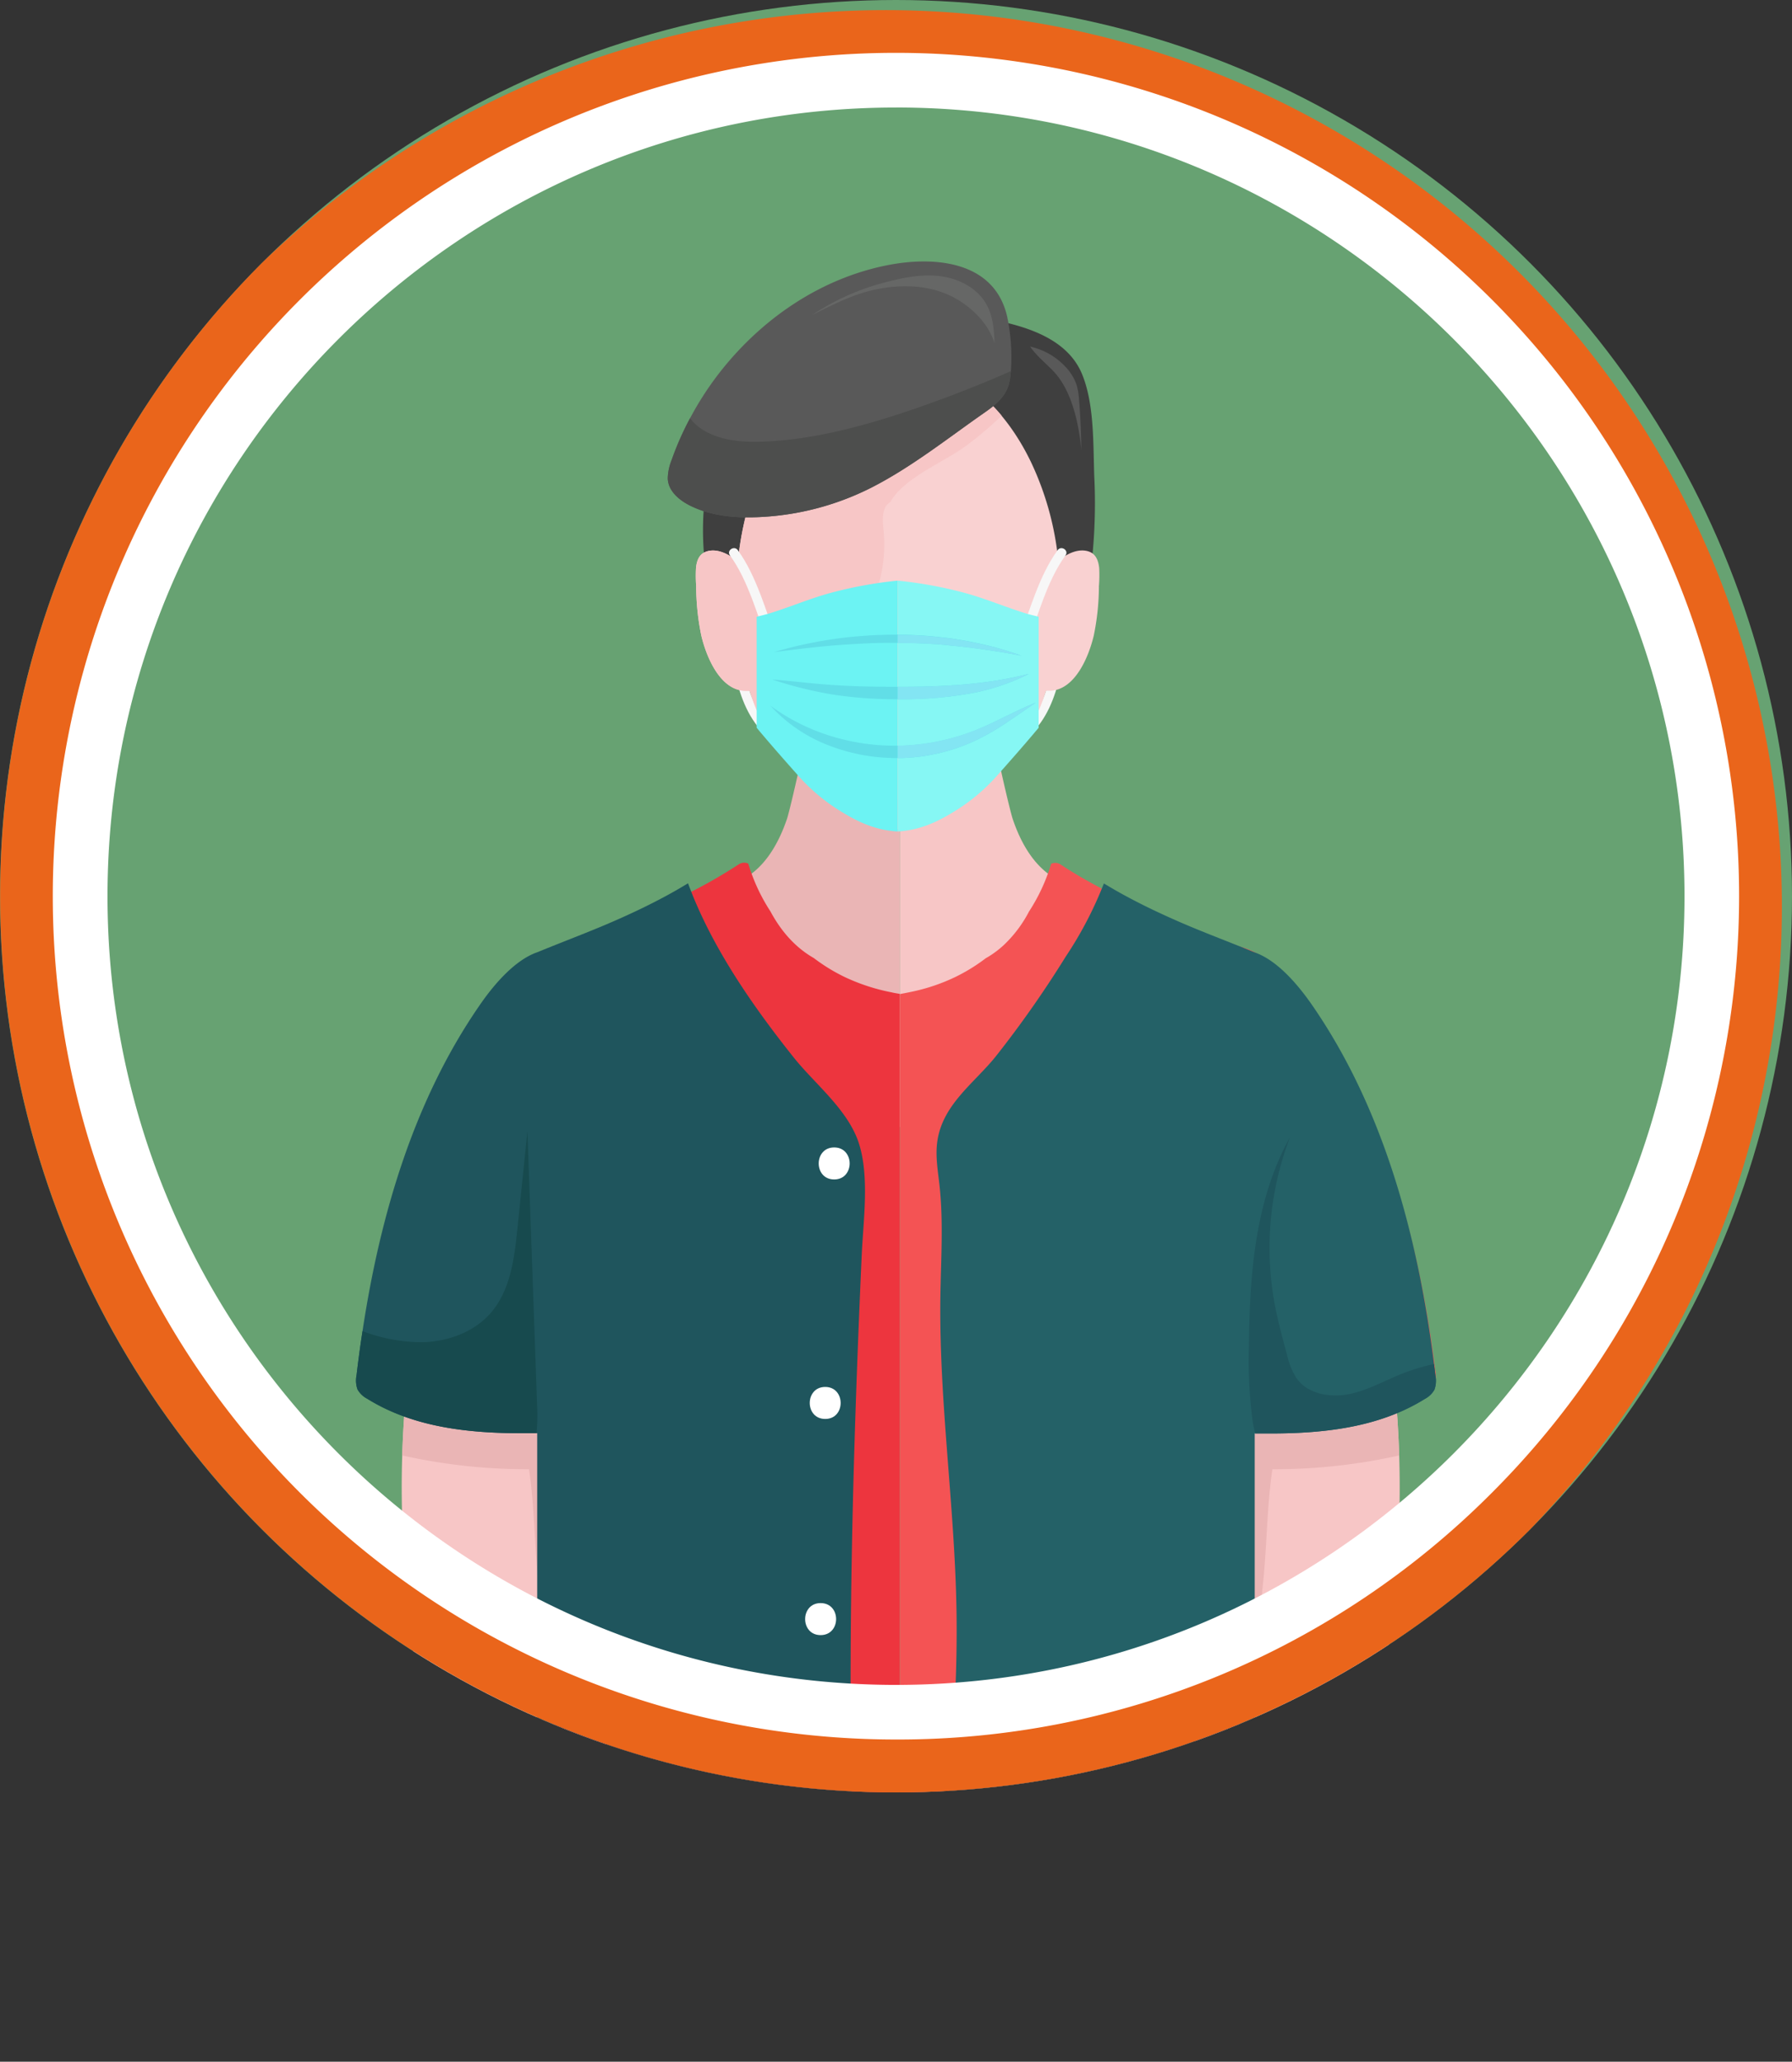 <svg xmlns="http://www.w3.org/2000/svg" xmlns:xlink="http://www.w3.org/1999/xlink" viewBox="0 0 555.92 639.44"><rect x="0" y="0" width="555.92" height="639.44" fill="#333333" stroke="none"/><defs><style>.cls-1{fill:none;}.cls-2{clip-path:url(#clip-path);}.cls-3{fill:#67a272;}.cls-4{fill:#f7f7f7;}.cls-5{fill:#eab5b5;}.cls-6{fill:#f7c6c6;}.cls-7{fill:#3f3f3f;}.cls-8{fill:#f9d1d1;}.cls-9{fill:#ed353e;}.cls-10{fill:#1f555d;}.cls-11{fill:#f45354;}.cls-12{fill:#595959;}.cls-13{fill:#4d4e4d;}.cls-14{fill:#666766;}.cls-15{fill:#246167;}.cls-16{fill:#fff;}.cls-17{fill:#174a4e;}.cls-18{fill:#6cf3f3;}.cls-19{fill:#86f7f4;}.cls-20{fill:#61dee7;}.cls-21{fill:#83e5f3;}.cls-22{fill:#ea651b;}</style><clipPath id="clip-path"><circle class="cls-1" cx="277.96" cy="277.96" r="277.96"/></clipPath></defs><title>wearingmask</title><g id="Layer_2" data-name="Layer 2"><g id="Layer_1-2" data-name="Layer 1"><g class="cls-2"><circle class="cls-3" cx="277.96" cy="277.96" r="277.96"/><path class="cls-4" d="M319,224.26c4.57-5.12,6.19-11.74,7.72-18.25.43-1.84,3.26-1.06,2.83.78-1.65,7.06-3.55,14-8.47,19.55C319.78,227.75,317.71,225.67,319,224.26Z"/><path class="cls-4" d="M238,224.26c-4.57-5.12-6.19-11.74-7.72-18.25-.43-1.84-3.26-1.06-2.83.78,1.65,7.06,3.55,14,8.47,19.55C237.21,227.75,239.28,225.67,238,224.26Z"/><path class="cls-5" d="M253,210.82c-1.89,14.83-7.93,40.37-8.84,43.1C241.82,260.81,238,268,231.66,272c-4.5,2.81-9.7,4.14-14.87,5.42-7.34,4.12-14.73,8.18-22.22,12a13,13,0,0,0-1.65,8.27c.88,7.41,6,14,10.15,19.85a70.1,70.1,0,0,0,24.22,20.93c15.78,8.36,34,11.2,51.85,11.1V210.82Z"/><path class="cls-6" d="M360.61,285.63c-6.55-2.89-13.15-5.64-19.78-8.39-5-1.23-9.91-2.57-14.22-5.25-6.34-4-10.17-11.18-12.47-18.07-.91-2.73-7-28.27-8.84-43.1H279.14V349.55c17.9.1,36.07-2.74,51.85-11.1a70.1,70.1,0,0,0,24.22-20.93c4.2-5.88,9.27-12.44,10.15-19.85A13.51,13.51,0,0,0,360.61,285.63Z"/><path class="cls-7" d="M339.14,136.18c-.29-7-1-14.09-3.42-20.05C330.37,103,313.5,100,301.1,97.94a137.23,137.23,0,0,0-39-.52c-13.24,1.6-30.92,5.51-36.44,19.39-5.3,13.33-6.29,27-7.34,41.13a89.81,89.81,0,0,0,1,21.31c1.52,9.18,9.53,10.37,17.41,13a168.17,168.17,0,0,0,76,6.83c11.49-1.63,23-5,25.07-18a167.55,167.55,0,0,0,1.66-33.55C339.34,143.9,339.3,140.06,339.14,136.18Z"/><path class="cls-8" d="M341,176.25c-.22-2.24-.95-4.3-3-5.11-3.1-1.2-6.78.36-9.69,2.79h0A92.7,92.7,0,0,0,320,143.66c-8.94-18.84-23.89-31.19-40.83-31.19H278c-24.74,0-45.26,26.37-49,60.85,0,.29-.06.59-.09.89-3-2.58-6.79-4.3-10-3.06-2.08.8-2.81,2.86-3,5.11a44.34,44.34,0,0,0,.06,5.56,76.66,76.66,0,0,0,1.6,15.33c1.53,6.48,5.8,17,13.68,17.11l1.33,0a65.77,65.77,0,0,0,11.24,21.45c7.23,9.08,18.13,18.46,29.8,20.81a23,23,0,0,0,5,.43,29.18,29.18,0,0,0,10.33-2.3,54.65,54.65,0,0,0,10.33-5.75,63.18,63.18,0,0,0,14.84-14.33,70.21,70.21,0,0,0,10.39-20.32l1.12,0c7.88-.14,12.14-10.62,13.68-17.11a76.69,76.69,0,0,0,1.6-15.33A43.1,43.1,0,0,0,341,176.25Z"/><path class="cls-6" d="M279.7,249.82a25,25,0,0,1-4.73-17.1q-.69-9-1.38-18.06a14.41,14.41,0,0,0-1.39-6.13c-1-1.7-2.6-2.94-3.67-4.58-3.59-5.51.19-12.58,2.64-18.68a44.15,44.15,0,0,0,2.94-20.77c-.31-3-.68-6.69,1.73-8.56a4.33,4.33,0,0,1,.38-.25c4.18-7.46,16.3-12.21,23.11-17.16a110.41,110.41,0,0,0,11.41-9.6c-8.57-10.28-19.55-16.46-31.53-16.46H278c-24.74,0-45.26,26.37-49,60.85,0,.29-.06.59-.09.89-3-2.58-6.79-4.3-10-3.06-2.08.8-2.81,2.86-3,5.11a44.35,44.35,0,0,0,.06,5.56,76.65,76.65,0,0,0,1.6,15.33c1.53,6.48,5.8,17,13.68,17.11l1.33,0a65.77,65.77,0,0,0,11.24,21.45c7.23,9.08,18.13,18.46,29.8,20.81a23,23,0,0,0,5,.43,27.42,27.42,0,0,0,7.77-1.37A22,22,0,0,1,279.7,249.82Z"/><path class="cls-6" d="M188.07,405.64V608.48c-16.64-.89-33.17-2.61-49.76-5.07l-10-90.15c-1.28-11.58-2.57-23.16-3.21-34.79q-.76-13.54-.32-27.11a319.11,319.11,0,0,1,4.75-45.72Z"/><path class="cls-5" d="M188.07,405.64v175c-2.54.19-5.37-1.43-5.87-4q-3.07-15.71-6.14-31.43c-3.54-18.08-7.19-36.17-9.08-54.52-1.19-11.61-1.17-23.46-2.86-35a177.84,177.84,0,0,1-39.34-4.28,319.11,319.11,0,0,1,4.75-45.72Z"/><path class="cls-6" d="M370.77,405.64V608.48c16.64-.89,33.17-2.61,49.76-5.07l10-90.15c1.28-11.58,2.57-23.16,3.21-34.79q.76-13.54.32-27.11a319.11,319.11,0,0,0-4.75-45.72Z"/><path class="cls-5" d="M370.77,405.64v175c2.54.19,5.37-1.43,5.87-4q3.07-15.71,6.14-31.43c3.54-18.08,7.19-36.17,9.08-54.52,1.19-11.61,1.17-23.46,2.86-35a177.84,177.84,0,0,0,39.34-4.28,319.11,319.11,0,0,0-4.75-45.72Z"/><path class="cls-9" d="M276.71,307.8a61.39,61.39,0,0,1-14.61-4.75,55.7,55.7,0,0,1-9.64-5.91c-.37-.21-.74-.43-1.1-.66C246,293.11,242,288.24,239,282.66a57,57,0,0,1-6.87-14.81,3,3,0,0,0-2.92.21l-1.17.75a153.27,153.27,0,0,1-13.52,7.74c-5.67,2.91-11.49,5.51-17.27,7.91-8.06,3.34-16.3,6.24-24.43,9.4l-.48.18h0c-7.67,2.55-14.58,10.6-18.82,16.42-24.13,33.11-35.19,74.08-40.26,114.74a7.88,7.88,0,0,0,.3,4.41,7.46,7.46,0,0,0,3.15,2.89c15.4,9.1,34,10.8,51.89,10.71l3.73,0V619.84a29.43,29.43,0,0,0,2.86.86,535.84,535.84,0,0,0,103.88,16.38V308.24C278.33,308.11,277.51,308,276.71,307.8Z"/><path class="cls-10" d="M267.33,389.13c-2.85,63.54-4.61,127.2-2.56,190.75q.82,25,2.44,49.91l0,.4c1.07,16.05-21.38,6.58-30.73,5.42A474.37,474.37,0,0,1,169.37,622a27.85,27.85,0,0,1-2.72-.86V444.51h-.22c-1.11,0-2.2,0-3.32,0-17,.09-34.61-1.61-49.21-10.7a7.29,7.29,0,0,1-3-2.89,8.27,8.27,0,0,1-.29-4.41q.8-6.84,1.85-13.66c5.46-36.08,16-71.68,36.34-101.08,4-5.82,10.57-13.87,17.84-16.42l.46-.18c7.71-3.17,15.53-6.07,23.17-9.4,5.49-2.39,11-5,16.38-7.91,2.3-1.24,4.57-2.55,6.8-3.91,7,19.11,19.46,37.32,32.76,54,6.52,8.17,16.36,15.8,20,25.94C269.86,364.35,267.83,378.25,267.33,389.13Z"/><path class="cls-11" d="M445.29,425.22c-5.06-40.66-16.13-81.63-40.26-114.74-4.53-6.22-12.13-15-20.44-16.87v0c-7.87-3-15.83-5.87-23.62-9.09a206.84,206.84,0,0,1-25.71-12.52q-3.17-1.86-6.25-3.88a3,3,0,0,0-2.92-.21,57.23,57.23,0,0,1-6.87,14.81,39,39,0,0,1-7.92,10.48,30.19,30.19,0,0,1-4.4,3.35c-.36.23-.73.44-1.11.66a55.28,55.28,0,0,1-9.64,5.91,58.25,58.25,0,0,1-10.39,3.78c-2.19.58-4.4,1-6.64,1.42V637.08A535.85,535.85,0,0,0,383,620.7c.52-.14,1-.28,1.57-.44V443.13q2.68.07,5.35.09c17.88.09,36.49-1.61,51.89-10.71a7.46,7.46,0,0,0,3.15-2.89A7.88,7.88,0,0,0,445.29,425.22Z"/><path class="cls-12" d="M313.6,115.11q-.09,1.22-.27,2.38c-.73,4.93-3.94,7.72-7.84,10.43-11.49,8-22.75,17-35.26,23.36a85.58,85.58,0,0,1-35.55,9.13c-7,.24-14.24-.44-20.52-3.55-3.33-1.64-6.95-4.54-7-8.56a16,16,0,0,1,1.18-5.58,92.22,92.22,0,0,1,5.73-13A96.78,96.78,0,0,1,225.3,113C238,97.8,255.15,86.42,274.65,82.38c14.88-3.09,34.07-1.67,37.88,16.19,0,.23.1.46.14.7A61.67,61.67,0,0,1,313.6,115.11Z"/><path class="cls-13" d="M313.6,115.11q-.09,1.22-.27,2.38c-.73,4.93-3.94,7.72-7.84,10.43-11.49,8-22.75,17-35.26,23.36a85.58,85.58,0,0,1-35.55,9.13c-7,.24-14.24-.44-20.52-3.55-3.33-1.64-6.95-4.54-7-8.56a16,16,0,0,1,1.18-5.58,92.22,92.22,0,0,1,5.73-13,14.26,14.26,0,0,0,2.83,2.8c5.53,4.09,12.87,4.7,19.74,4.45,13.82-.5,27.38-3.84,40.56-8A386.44,386.44,0,0,0,313.6,115.11Z"/><path class="cls-14" d="M308.52,106.46c-.12-4-.45-8.23-2.36-11.8-2.66-5-8.12-8-13.68-8.88s-11.26.09-16.72,1.5A74.13,74.13,0,0,0,251.94,97.7c6.5-3.21,12.53-6.4,19.62-7.9s14.65-1.5,21.41,1.12S306.43,99.52,308.52,106.46Z"/><path class="cls-12" d="M335.46,139.58q-.09-7.69-.7-15.36a22,22,0,0,0-.72-4.66,15,15,0,0,0-3.35-5.63,21.26,21.26,0,0,0-11.14-6.44c2,2.86,4.7,5,7.14,7.53C332.49,121,334.67,131.31,335.46,139.58Z"/><path class="cls-15" d="M445,431a7.29,7.29,0,0,1-3,2.89c-14.6,9.09-32.25,10.79-49.21,10.7-1.12,0-2.24,0-3.37,0h-.18V621.18a26.85,26.85,0,0,1-2.71.86,485,485,0,0,1-55.32,11.76q-14,2.13-28.06,3.44c-4.33.41-12.07,4.9-14.46-1.2a12.4,12.4,0,0,1-.52-5c0-.07,0-.14,0-.21,2-44.13,9.34-87.47,8.55-131.81-.58-32.23-5.4-64.23-5-96.5.16-11.66,1-23.36-.27-34.95-.5-4.5-1.31-9-.68-13.5,1.58-11.43,11.3-18,18-26.25a331.39,331.39,0,0,0,21.87-31.17A118.28,118.28,0,0,0,342.45,274c2.24,1.36,4.51,2.67,6.81,3.91,5.38,2.91,10.89,5.52,16.38,7.91,7.64,3.34,15.46,6.23,23.17,9.4l.45.18c7.28,2.55,13.83,10.6,17.85,16.42C429.33,344,439.87,383.51,444.86,423c.15,1.19.3,2.37.44,3.56A8.27,8.27,0,0,1,445,431Z"/><path class="cls-16" d="M258.78,355.88c-6.39,0-6.4,9.93,0,9.93S265.18,355.88,258.78,355.88Z"/><path class="cls-16" d="M256,430.16c-6.39,0-6.4,9.93,0,9.93S262.37,430.16,256,430.16Z"/><path class="cls-16" d="M254.57,497.2c-6.39,0-6.4,9.93,0,9.93S261,497.2,254.57,497.2Z"/><path class="cls-16" d="M256.44,570.32c-6.39,0-6.4,9.93,0,9.93S262.84,570.32,256.44,570.32Z"/><path class="cls-17" d="M166.43,444.51c-1.11,0-2.2,0-3.32,0-17,.09-34.61-1.61-49.21-10.7a7.29,7.29,0,0,1-3-2.89,8.27,8.27,0,0,1-.29-4.41q.8-6.84,1.85-13.66A52.06,52.06,0,0,0,131,416.29c7.91-.18,16-3.09,21.21-9.05,6.14-7,7.36-17,8.32-26.28q1.53-15,3.09-30.07l3,84.9A56.86,56.86,0,0,1,166.43,444.51Z"/><path class="cls-17" d="M236.52,635.61A474.37,474.37,0,0,1,169.37,622a27.85,27.85,0,0,1-2.72-.86V525.1c.64,3.75,1.09,6.89,1.36,8.18,2.15,10.39,4.23,20.84,7.37,31,3.51,11.37,8.4,22.39,15.88,31.72,11.27,14,27.71,23.32,45,28.39a152.78,152.78,0,0,0,31,5.41l0,.4C268.31,646.24,245.86,636.77,236.52,635.61Z"/><path class="cls-10" d="M389.26,603.66v17.52a26.85,26.85,0,0,1-2.71.86,485,485,0,0,1-55.32,11.76q-14,2.13-28.06,3.44c-4.33.41-12.07,4.9-14.46-1.2a12.4,12.4,0,0,1-.52-5h1.53c15,0,30.11-.82,44.74-4.16C354,622.41,371.89,613.71,389.26,603.66Z"/><path class="cls-10" d="M445,431a7.29,7.29,0,0,1-3,2.89c-14.6,9.09-32.25,10.79-49.21,10.7-1.12,0-2.24,0-3.37,0a30,30,0,0,1-.82-3.79,141.83,141.83,0,0,1-1.16-23c.21-22.33,1.85-45.52,12.71-65a96,96,0,0,0-4.8,51.18c1,5.49,2.47,10.88,3.94,16.27a22.18,22.18,0,0,0,2.94,7.23c3.56,5,10.67,6.12,16.65,4.83s11.37-4.49,17.09-6.66a64.11,64.11,0,0,1,8.89-2.59c.15,1.19.3,2.37.44,3.56A8.27,8.27,0,0,1,445,431Z"/><path class="cls-4" d="M241.21,199.1c-3.53-9.25-6.45-20.42-12.34-28.49-1.11-1.52-3.55.11-2.43,1.64,5.72,7.84,8.55,18.78,12,27.81C239.11,201.81,241.88,200.87,241.21,199.1Z"/><path class="cls-4" d="M315.78,199.1c3.53-9.25,6.45-20.42,12.34-28.49,1.11-1.52,3.55.11,2.43,1.64-5.72,7.84-8.55,18.78-12,27.81C317.88,201.81,315.11,200.87,315.78,199.1Z"/><path class="cls-18" d="M258,183.8c-6.75,1.8-13.14,4.59-19.77,6.59-.38.11-1.76.46-3.5.9v34.42c4.3,5.16,8.77,10.21,13.24,15.24a58,58,0,0,0,13,10.77c5.61,3.45,10.83,5.76,17.49,6.17v-77.8A129.28,129.28,0,0,0,258,183.8Z"/><path class="cls-19" d="M298.94,183.8c6.75,1.8,13.14,4.59,19.77,6.59.38.11,1.76.46,3.5.9v34.42c-4.3,5.16-8.77,10.21-13.24,15.24a58,58,0,0,1-13,10.77c-5.61,3.45-10.83,5.76-17.49,6.17v-77.8A129.28,129.28,0,0,1,298.94,183.8Z"/><path class="cls-20" d="M319.18,209a65.66,65.66,0,0,1-19.33,6.27,120.93,120.93,0,0,1-20.29,1.61h-1.1a133.3,133.3,0,0,1-19.19-1.32,122.06,122.06,0,0,1-19.71-4.81c6.74.51,13.4,1.41,20,1.78,6.27.39,12.56.48,18.87.47h1.08c6.67,0,13.3-.17,19.91-.76A123.59,123.59,0,0,0,319.18,209Z"/><path class="cls-20" d="M321.3,217.94c-3.08,2.11-6.12,4.23-9.23,6.31a75.63,75.63,0,0,1-9.82,5.6,58.26,58.26,0,0,1-22.17,5.25c-.54,0-1.08,0-1.62,0a57.56,57.56,0,0,1-20.87-3.72A47.48,47.48,0,0,1,239,218.88a63.76,63.76,0,0,0,19.62,9.67,67.23,67.23,0,0,0,19.89,2.72l1.48,0a68.44,68.44,0,0,0,21.14-4.2C307.89,224.56,314.34,220.69,321.3,217.94Z"/><path class="cls-20" d="M316.9,203.36c-6.37-1.17-12.73-2.17-19.12-2.86-.8-.09-1.6-.16-2.4-.23L293,200c-1.6-.11-3.19-.26-4.8-.32-3.2-.21-6.4-.28-9.61-.3h-.12c-3.16,0-6.33,0-9.5.16s-6.41.33-9.61.59c-6.41.5-12.8,1.31-19.23,2.13a126.81,126.81,0,0,1,19-4.12c3.21-.49,6.45-.77,9.7-1q2.43-.17,4.88-.23c1.58-.07,3.16-.06,4.75-.08h.14c3.26.06,6.51.16,9.76.45,1.63.12,3.24.33,4.86.5s3.23.43,4.83.71A107.33,107.33,0,0,1,316.9,203.36Z"/><path class="cls-21" d="M278.58,199.43h-.12v-2.57h.14c3.26.06,6.51.16,9.76.45,1.63.12,3.24.33,4.86.5s3.23.43,4.83.71a107.33,107.33,0,0,1,18.85,4.85c-6.37-1.17-12.73-2.17-19.12-2.86-.8-.09-1.6-.16-2.4-.23L293,200c-1.6-.11-3.19-.26-4.8-.32C285,199.52,281.79,199.44,278.58,199.43Z"/><path class="cls-21" d="M279.56,216.9h-1.1V213h1.08c6.67,0,13.3-.17,19.91-.76A123.59,123.59,0,0,0,319.18,209a65.66,65.66,0,0,1-19.33,6.27A120.93,120.93,0,0,1,279.56,216.9Z"/><path class="cls-21" d="M321.3,217.94c-3.08,2.11-6.12,4.23-9.23,6.31a75.63,75.63,0,0,1-9.82,5.6,58.26,58.26,0,0,1-22.17,5.25c-.54,0-1.08,0-1.62,0v-3.87l1.48,0a68.44,68.44,0,0,0,21.14-4.2C307.89,224.56,314.34,220.69,321.3,217.94Z"/><path class="cls-22" d="M278,555.92A278,278,0,0,1,81.41,81.41,278,278,0,0,1,474.51,474.51,276.14,276.14,0,0,1,278,555.92ZM278,18C134.62,18,18,134.62,18,278s116.62,260,260,260,260-116.62,260-260S421.3,18,278,18Z"/><path class="cls-16" d="M278,539.51A261.55,261.55,0,0,1,93,93,261.55,261.55,0,1,1,462.9,462.9,259.84,259.84,0,0,1,278,539.51Zm0-506.16C143.08,33.34,33.35,143.08,33.35,278S143.08,522.57,278,522.57,522.57,412.84,522.57,278,412.84,33.34,278,33.34Z"/></g></g></g></svg>